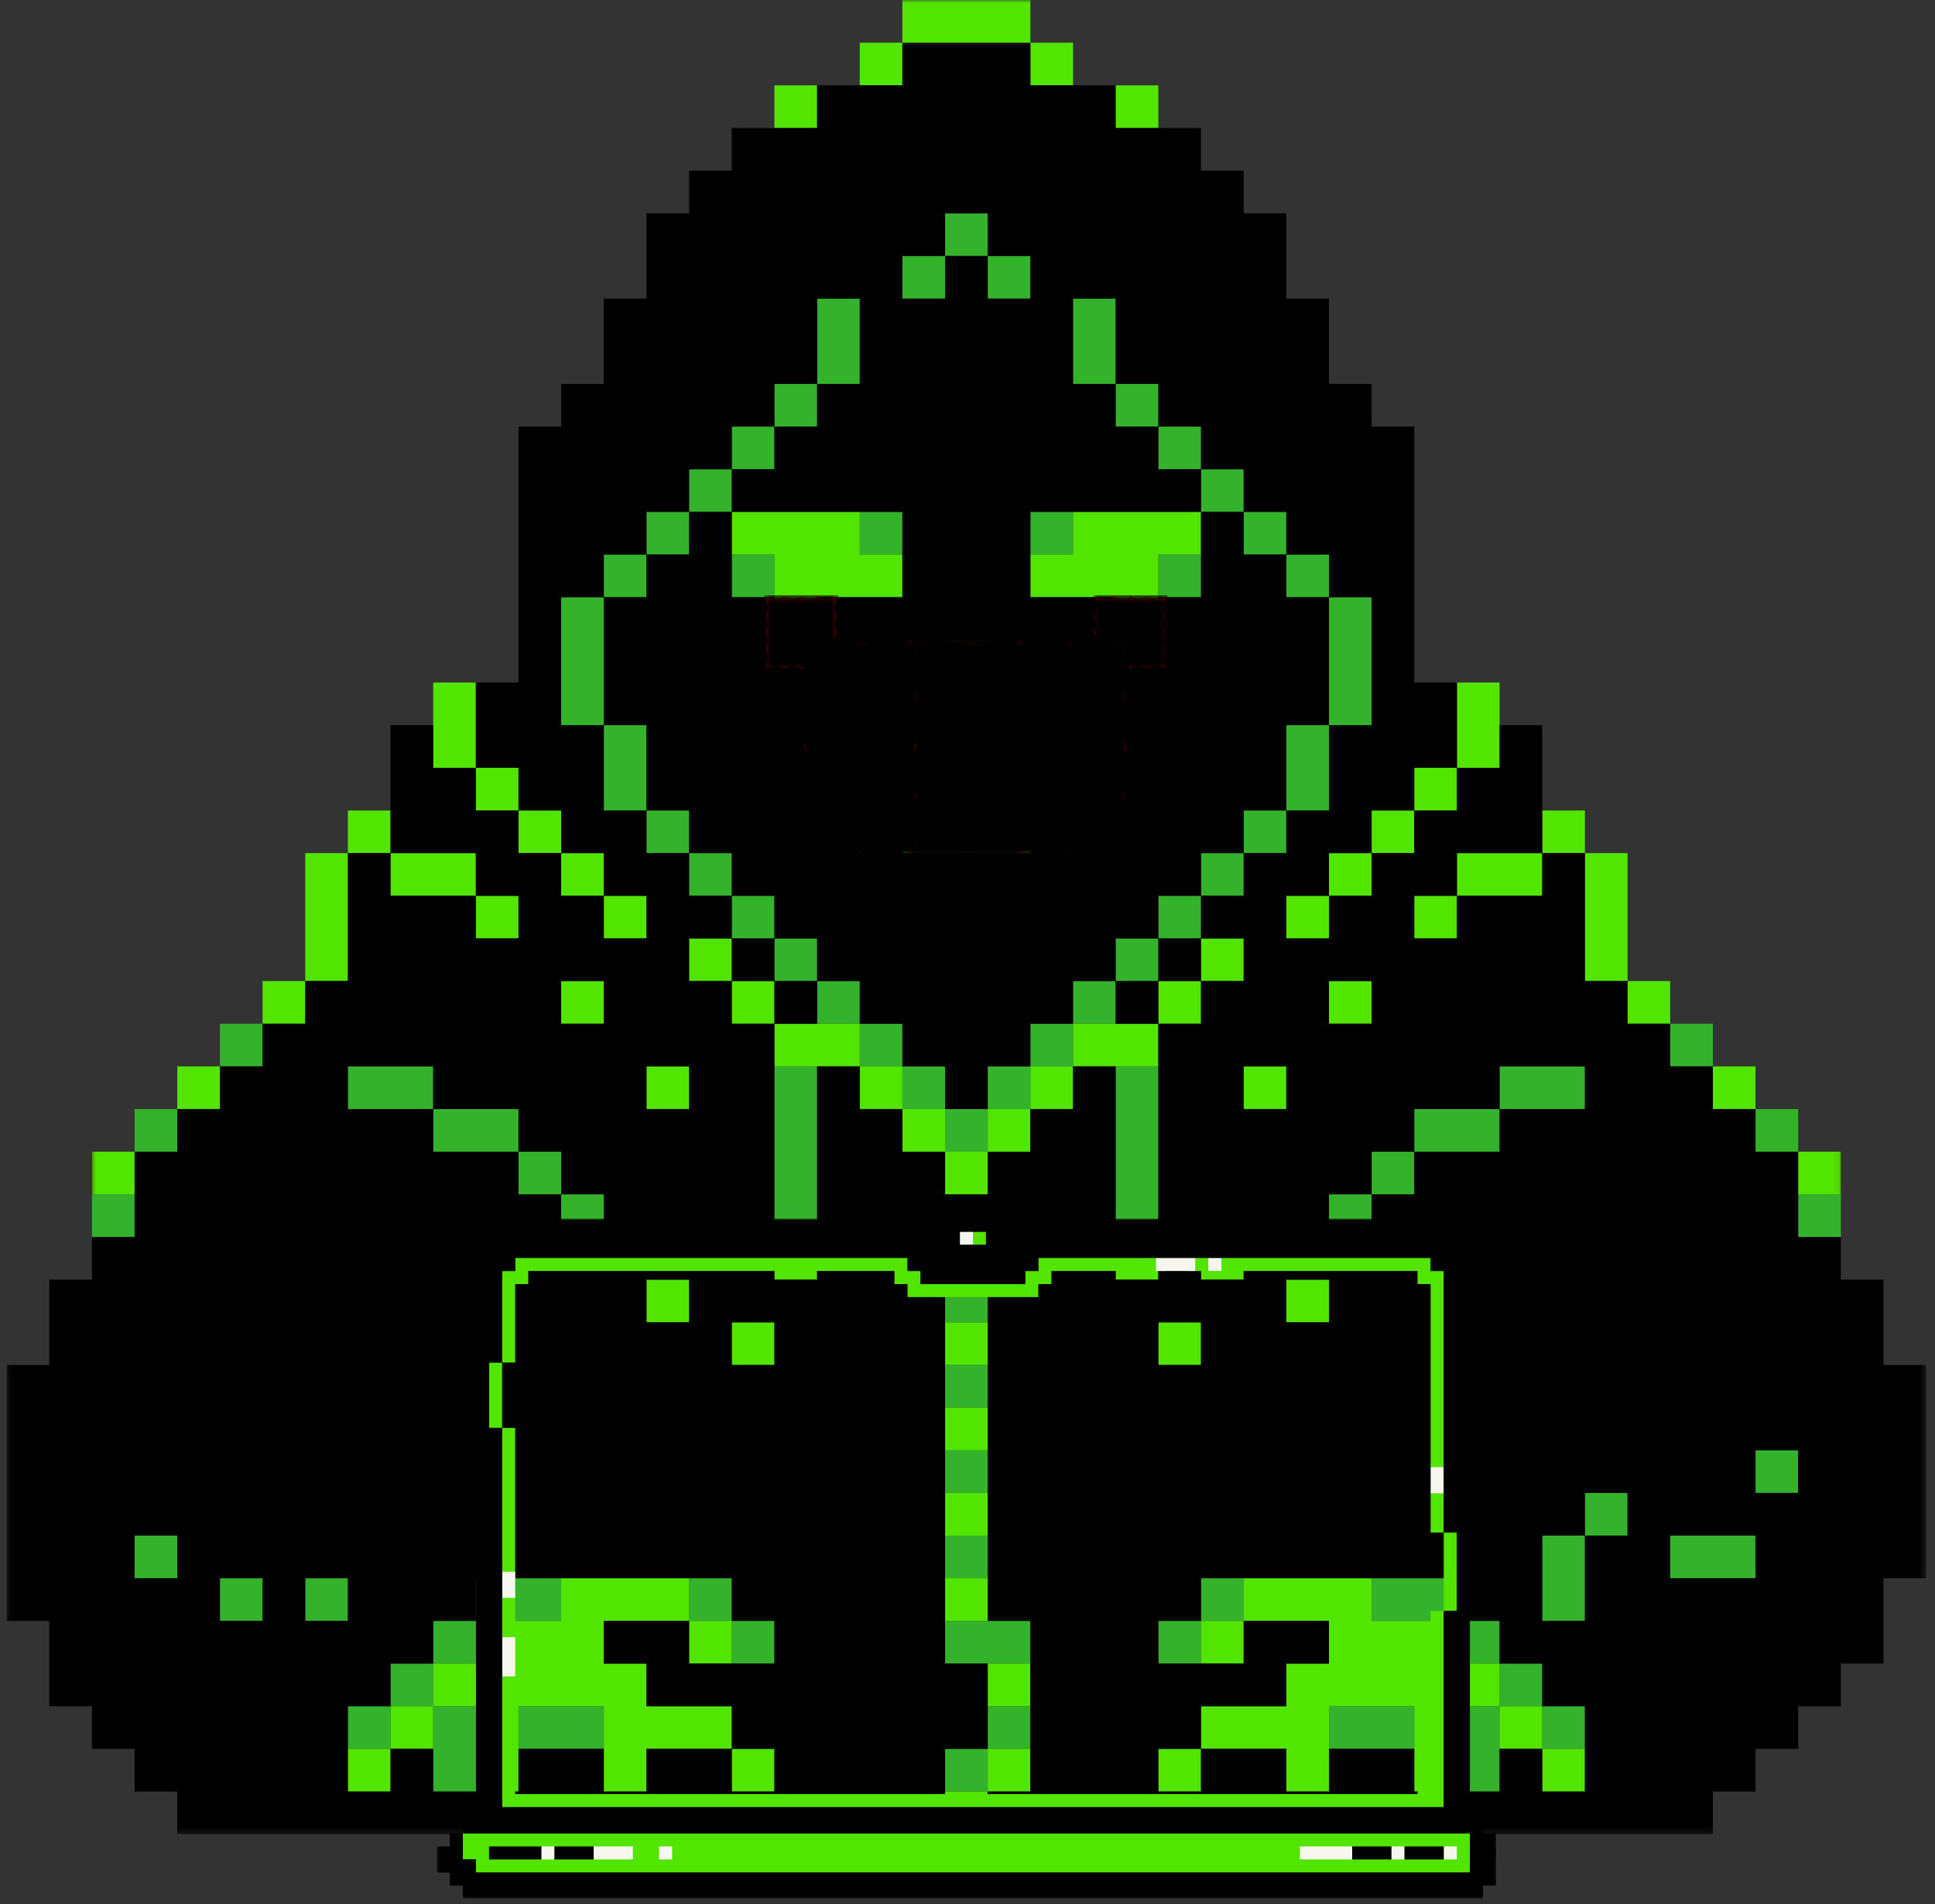 <svg width="313" height="308" viewBox="0 0 313 308" fill="none" xmlns="http://www.w3.org/2000/svg">
<rect x="0" y="0" width="313" height="308" fill="#333333" stroke="none"/>
<g clip-path="url(#clip0_1948_2889)">
<path d="M21.777 193.199H14.879V200.101H21.777V193.199ZM21.777 186.3H28.679V179.402H21.777V186.3ZM21.777 255.297H28.679V248.395H21.777V255.297ZM35.577 172.496H42.479V165.602H35.577V172.496ZM35.577 262.195H42.479V255.297H35.577V262.195ZM56.275 255.297H49.377V262.195H56.275V255.297ZM56.275 282.893H63.178V275.995H56.275V282.893ZM63.178 172.496H56.275V179.402H70.076V172.496H63.178ZM63.178 275.995H70.076V269.102H63.178V275.995ZM70.076 269.102H76.974V262.195H70.076V269.102ZM70.076 289.8H76.974V275.995H70.076V289.8ZM76.974 179.402H70.076V186.3H83.876V179.402H76.974ZM83.876 186.3V193.199H90.774V186.3H83.876ZM90.774 262.195V255.297H76.974V262.195H90.774ZM83.876 275.995V282.893H97.676V275.995H83.876ZM97.676 103.499V96.606H90.774V117.3H97.676V103.499ZM90.774 200.101H97.676V193.199H90.774V200.101ZM104.578 89.699H97.676V96.606H104.578V89.699ZM104.578 117.3H97.676V131.104H104.578V117.3ZM111.472 82.801H104.578V89.699H111.472V82.801ZM104.578 131.104V137.998H111.472V131.104H104.578ZM118.374 75.907H111.472V82.801H118.374V75.907ZM111.472 137.998V144.904H118.374V137.998H111.472ZM111.472 255.297V262.195H118.374V255.297H111.472ZM125.272 69.001H118.374V75.907H125.272V69.001ZM118.374 96.606H125.272V89.699H118.374V96.606ZM118.374 144.904V151.802H125.272V144.904H118.374ZM118.374 269.102H125.272V262.195H118.374V269.102ZM132.178 62.103H125.272V69.001H132.178V62.103ZM125.272 151.802V158.696H132.178V151.802H125.272ZM125.272 179.402V200.101H132.178V172.496H125.272V179.402ZM139.076 55.201V48.303H132.178V62.103H139.076V55.201ZM132.178 158.696V165.602H139.076V158.696H132.178ZM139.076 89.699H145.97V82.801H139.076V89.699ZM139.076 165.602V172.496H145.97V165.602H139.076ZM152.877 41.409H145.97V48.303H152.877V41.409ZM145.97 172.496V179.402H152.877V172.496H145.97ZM159.775 34.503H152.877V41.409H159.775V34.503ZM152.877 186.3H159.775V179.402H152.877V186.3ZM159.775 206.999H152.877V213.901H159.775V206.999ZM152.877 227.697H159.775V220.799H152.877V227.697ZM152.877 241.497H159.775V234.599H152.877V241.497ZM152.877 255.297H159.775V248.395H152.877V255.297ZM152.877 262.195V269.102H166.677V262.195H152.877ZM152.877 289.8H159.775V282.893H152.877V289.8ZM166.677 48.303V41.409H159.775V48.303H166.677ZM159.775 179.402H166.677V172.496H159.775V179.402ZM159.775 282.893H166.677V275.995H159.775V282.893ZM166.677 89.699H173.575V82.801H166.677V89.699ZM166.677 172.496H173.575V165.602H166.677V172.496ZM180.469 48.303H173.575V62.103H180.469V48.303ZM173.575 165.602H180.469V158.696H173.575V165.602ZM180.469 62.103V69.001H187.375V62.103H180.469ZM180.469 158.696H187.375V151.802H180.469V158.696ZM187.375 193.199V172.496H180.469V200.101H187.375V193.199ZM187.375 69.001V75.907H194.273V69.001H187.375ZM194.273 89.699H187.375V96.606H194.273V89.699ZM187.375 151.802H194.273V144.904H187.375V151.802ZM187.375 269.102H194.273V262.195H187.375V269.102ZM194.273 75.907V82.801H201.175V75.907H194.273ZM194.273 144.904H201.175V137.998H194.273V144.904ZM194.273 262.195H201.175V255.297H194.273V262.195ZM201.175 82.801V89.699H208.073V82.801H201.175ZM201.175 137.998H208.073V131.104H201.175V137.998ZM208.073 89.699V96.606H214.971V89.699H208.073ZM214.971 124.198V117.3H208.073V131.104H214.971V124.198ZM221.873 110.406V96.606H214.971V117.3H221.873V110.406ZM214.971 200.101H221.873V193.199H214.971V200.101ZM214.971 275.995V282.893H228.771V275.995H214.971ZM221.873 193.199H228.771V186.3H221.873V193.199ZM228.771 255.297H221.873V262.195H235.674V255.297H228.771ZM242.572 186.3V179.402H228.771V186.3H242.572ZM235.674 262.195V269.102H242.572V262.195H235.674ZM235.674 282.893V289.8H242.572V275.995H235.674V282.893ZM242.572 269.102V275.995H249.47V269.102H242.572ZM256.372 179.402V172.496H242.572V179.402H256.372ZM249.47 255.297V262.195H256.372V248.395H249.47V255.297ZM249.47 282.893H256.372V275.995H249.47V282.893ZM256.372 248.395H263.27V241.497H256.372V248.395ZM277.07 165.602H270.168V172.496H277.07V165.602ZM270.168 248.395V255.297H283.968V248.395H270.168ZM290.87 179.402H283.968V186.3H290.87V179.402ZM283.968 241.497H290.87V234.599H283.968V241.497ZM297.768 193.199V200.101H290.87V193.199H297.768Z" fill="#35B22B"/>
<mask id="mask0_1948_2889" style="mask-type:luminance" maskUnits="userSpaceOnUse" x="14" y="0" width="284" height="297">
<path d="M14.738 0H297.904V296.694H14.738V0Z" fill="white"/>
</mask>
<g mask="url(#mask0_1948_2889)">
<path d="M14.875 193.198H21.773V186.3H14.875V193.198ZM28.675 179.402H35.573V172.496H28.675V179.402ZM42.475 165.602H49.373V158.696H42.475V165.602ZM56.271 151.802V137.998H49.373V158.696H56.271V151.802ZM63.174 131.104H56.271V137.998H63.174V131.104ZM56.271 289.8H63.174V282.893H56.271V289.8ZM70.072 144.904H76.97V137.998H63.174V144.904H70.072ZM63.174 282.893H70.072V275.995H63.174V282.893ZM76.97 117.3V110.406H70.072V124.198H76.97V117.3ZM83.872 131.104V124.198H76.97V131.104H83.872ZM83.872 151.802V144.904H76.97V151.802H83.872ZM90.77 137.998V131.104H83.872V137.998H90.77ZM97.672 144.904V137.998H90.77V144.904H97.672ZM90.77 165.602H97.672V158.696H90.77V165.602ZM104.574 151.802V144.904H97.672V151.802H104.574ZM111.468 172.496H104.574V179.402H111.468V172.496ZM104.574 213.901H111.468V206.999H104.574V213.901ZM111.468 151.802V158.696H118.37V151.802H111.468ZM118.37 269.102V262.195H111.468V269.102H118.37ZM111.468 275.995H104.574V269.102H97.672V262.195H111.468V255.297H90.77V262.195H76.97V269.102H70.072V275.995H76.97V289.8H83.872V275.995H97.672V289.8H104.574V282.893H118.37V275.995H111.468ZM118.37 158.696V165.602H125.268V158.696H118.37ZM118.37 220.799H125.268V213.901H118.37V220.799ZM118.37 289.8H125.268V282.893H118.37V289.8ZM132.175 13.804H125.268V20.706H132.175V13.804ZM125.268 96.606V103.499H132.175V96.606H145.966V89.699H139.073V82.801H118.37V89.699H125.268V96.606ZM125.268 206.999H132.175V200.101H125.268V206.999ZM132.175 117.3V124.198H139.073V117.3H132.175ZM132.175 165.602H125.268V172.496H139.073V165.602H132.175ZM145.966 6.906H139.073V13.804H145.966V6.906ZM139.073 124.198V131.104H145.966V124.198H139.073ZM139.073 172.496V179.402H145.966V172.496H139.073ZM152.873 137.998H166.673V131.104H145.966V137.998H152.873ZM145.966 179.402V186.3H152.873V179.402H145.966ZM159.771 6.906H166.673V0.004H145.966V6.906H159.771ZM159.771 103.499H152.873V110.406H159.771V103.499ZM152.873 193.198H159.771V186.3H152.873V193.198ZM159.771 213.901H152.873V220.799H159.771V213.901ZM152.873 234.599H159.771V227.697H152.873V234.599ZM152.873 248.395H159.771V241.497H152.873V248.395ZM152.873 262.195H159.771V255.297H152.873V262.195ZM152.873 296.694H159.771V289.8H152.873V296.694ZM159.771 186.3H166.673V179.402H159.771V186.3ZM159.771 275.995H166.673V269.102H159.771V275.995ZM159.771 289.8H166.673V282.893H159.771V289.8ZM173.571 13.804V6.906H166.673V13.804H173.571ZM173.571 124.198H166.673V131.104H173.571V124.198ZM166.673 179.402H173.571V172.496H166.673V179.402ZM173.571 89.699H166.673V96.606H180.465V103.499H187.371V89.699H194.269V82.801H173.571V89.699ZM180.465 117.3H173.571V124.198H180.465V117.3ZM187.371 13.804H180.465V20.706H187.371V13.804ZM187.371 172.496V165.602H173.571V172.496H187.371ZM187.371 200.101H180.465V206.999H187.371V200.101ZM194.269 158.696H187.371V165.602H194.269V158.696ZM187.371 220.799H194.269V213.901H187.371V220.799ZM187.371 289.8H194.269V282.893H187.371V289.8ZM201.171 151.802H194.269V158.696H201.171V151.802ZM194.269 206.999H201.171V200.101H194.269V206.999ZM194.269 269.102H201.171V262.195H194.269V269.102ZM201.171 179.402H208.069V172.496H201.171V179.402ZM214.967 144.904H208.069V151.802H214.967V144.904ZM208.069 213.901H214.967V206.999H208.069V213.901ZM221.87 137.998H214.967V144.904H221.87V137.998ZM214.967 165.602H221.87V158.696H214.967V165.602ZM228.768 131.104H221.87V137.998H228.768V131.104ZM235.67 124.198H228.768V131.104H235.67V124.198ZM228.768 151.802H235.67V144.904H228.768V151.802ZM242.568 117.3V110.406H235.67V124.198H242.568V117.3ZM235.67 137.998V144.904H249.466V137.998H235.67ZM235.67 269.102V262.195H221.87V255.297H201.171V262.195H214.967V269.102H208.069V275.995H194.269V282.893H208.069V289.8H214.967V275.995H228.768V289.8H235.67V275.995H242.568V269.102H235.67ZM242.568 275.995V282.893H249.466V275.995H242.568ZM249.466 131.104V137.998H256.368V131.104H249.466ZM249.466 289.8H256.368V282.893H249.466V289.8ZM263.266 144.904V137.998H256.368V158.696H263.266V144.904ZM263.266 165.602H270.164V158.696H263.266V165.602ZM277.066 179.402H283.964V172.496H277.066V179.402ZM297.764 186.3V193.198H290.866V186.3H297.764Z" fill="#52E500"/>
</g>
<mask id="mask1_1948_2889" style="mask-type:luminance" maskUnits="userSpaceOnUse" x="1" y="6" width="311" height="291">
<path d="M1.074 6.831H311.564V296.694H1.074V6.831Z" fill="white"/>
</mask>
<g mask="url(#mask1_1948_2889)">
<path d="M118.37 151.802H125.268V158.696H118.37V151.802ZM125.268 158.696H132.174V165.602H125.268V158.696ZM180.464 165.602V158.696H187.371V165.602H180.464ZM187.371 158.696V151.802H194.269V158.696H187.371ZM249.465 289.8V282.894H242.567V289.8H228.767V282.894H214.967V289.8H208.069V282.894H194.269V289.8H187.371V282.894H194.269V275.996H208.069V269.102H214.967V262.195H201.171V269.102H187.371V262.195H194.269V255.297H235.669V262.195H242.567V269.102H249.465V275.996H256.367V289.8H249.465ZM118.37 289.8V282.894H104.574V289.8H97.671V282.894H83.871V289.8H70.071V282.894H63.173V289.8H56.271V275.996H63.173V269.102H70.071V262.195H76.969V255.297H118.37V262.195H125.268V269.102H111.467V262.195H97.671V269.102H104.574V275.996H118.37V282.894H125.268V289.8H118.37ZM97.671 165.602H90.769V158.696H97.671V165.602ZM49.373 262.195V255.297H56.271V262.195H49.373ZM111.467 172.496V179.403H104.574V172.496H111.467ZM125.268 220.799H118.37V213.901H125.268V220.799ZM111.467 206.999V213.901H104.574V206.999H111.467ZM21.772 248.395H28.675V255.297H21.772V248.395ZM42.475 262.195H35.573V255.297H42.475V262.195ZM56.271 172.496H70.071V179.403H83.871V186.301H90.769V193.199H97.671V200.101H90.769V193.199H83.871V186.301H70.071V179.403H56.271V172.496ZM111.467 144.904V137.998H104.574V131.104H97.671V117.3H90.769V96.606H97.671V89.699H104.574V82.801H111.467V75.907H118.37V69.001H125.268V62.103H132.174V48.303H139.072V62.103H132.174V69.001H125.268V75.907H118.37V82.801H145.966V96.606H132.174V103.499H125.268V96.606H118.37V82.801H111.467V89.699H104.574V96.606H97.671V117.3H104.574V131.104H111.467V137.998H118.37V144.904H125.268V151.802H132.174V158.696H139.072V165.602H145.966V172.496H152.872V179.403H159.77V172.496H166.672V165.602H173.57V158.696H180.464V151.802H187.371V144.904H194.269V137.998H201.171V131.104H208.069V117.3H214.967V96.606H208.069V89.699H201.171V82.801H194.269V96.606H187.371V103.499H180.464V96.606H166.672V82.801H194.269V75.907H187.371V69.001H180.464V62.103H173.57V48.303H180.464V62.103H187.371V69.001H194.269V75.907H201.171V82.801H208.069V89.699H214.967V96.606H221.869V117.3H214.967V131.104H208.069V137.998H201.171V144.904H194.269V151.802H201.171V158.696H194.269V165.602H187.371V206.999H180.464V172.496H173.57V179.403H166.672V186.301H159.77V193.199H152.872V186.301H145.966V179.403H139.072V172.496H132.174V206.999H125.268V165.602H118.37V158.696H111.467V151.802H118.37V144.904H111.467ZM180.464 124.198H173.57V131.104H166.672V137.998H145.966V131.104H139.072V124.198H132.174V117.3H139.072V124.198H145.966V131.104H166.672V124.198H173.57V117.3H180.464V124.198ZM159.77 103.499V110.406H152.872V103.499H159.77ZM166.672 48.303H159.77V41.409H152.872V48.303H145.966V41.409H152.872V34.503H159.77V41.409H166.672V48.303ZM221.869 158.696V165.602H214.967V158.696H221.869ZM249.465 255.297V248.395H256.367V241.497H263.265V248.395H256.367V262.195H249.465V255.297ZM194.269 220.799H187.371V213.901H194.269V220.799ZM208.069 172.496V179.403H201.171V172.496H208.069ZM256.367 179.403H242.567V186.301H228.767V193.199H221.869V200.101H214.967V193.199H221.869V186.301H228.767V179.403H242.567V172.496H256.367V179.403ZM208.069 206.999H214.967V213.901H208.069V206.999ZM283.963 255.297H270.163V248.395H283.963V255.297ZM290.866 241.497H283.963V234.599H290.866V241.497ZM194.269 200.101H201.171V206.999H194.269V200.101ZM304.662 220.799V206.999H297.764V200.101H290.866V186.301H283.963V179.403H277.065V172.496H270.163V165.602H263.265V158.696H256.367V137.998H249.465V144.904H235.669V151.802H228.767V144.904H235.669V137.998H249.465V117.3H242.567V124.198H235.669V131.104H228.767V137.998H221.869V144.904H214.967V151.802H208.069V144.904H214.967V137.998H221.869V131.104H228.767V124.198H235.669V110.406H228.767V69.001H221.869V62.103H214.967V48.303H208.069V34.503H201.171V27.605H194.269V20.707H180.464V13.805H166.672V6.906H145.966V13.805H132.174V20.707H118.37V27.605H111.467V34.503H104.574V48.303H97.671V62.103H90.769V69.001H83.871V110.406H76.969V124.198H83.871V131.104H90.769V137.998H97.671V144.904H104.574V151.802H97.671V144.904H90.769V137.998H83.871V131.104H76.969V124.198H70.071V117.3H63.173V137.998H76.969V144.904H83.871V151.802H76.969V144.904H63.173V137.998H56.271V158.696H49.373V165.602H42.475V172.496H35.573V179.403H28.675V186.301H21.772V200.101H14.874V206.999H7.976V220.799H1.074V262.195H7.976V275.996H14.874V282.894H21.772V289.8H28.675V296.694H152.872V282.894H159.77V269.102H152.872V206.999H159.77V262.195H166.672V289.8H159.77V296.694H277.065V289.8H283.963V282.894H290.866V275.996H297.764V269.102H304.662V255.297H311.564V220.799H304.662Z" fill="black"/>
</g>
<mask id="mask2_1948_2889" style="mask-type:luminance" maskUnits="userSpaceOnUse" x="123" y="96" width="13" height="13">
<path d="M123.598 96.287H135.589V108.291H123.598V96.287Z" fill="white"/>
</mask>
<g mask="url(#mask2_1948_2889)">
<path d="M135.482 102.402C135.419 102.511 135.306 102.57 135.201 102.633C135.248 102.7 135.243 102.787 135.222 102.863C135.206 102.942 135.168 103.014 135.147 103.089C135.126 103.169 135.13 103.269 135.176 103.336C135.113 103.34 135.063 103.391 135.038 103.445C135.013 103.504 135.009 103.566 135.005 103.629C134.996 103.688 134.988 103.755 134.959 103.805C135.046 103.843 135.139 103.881 135.201 103.952C135.222 103.973 135.235 103.998 135.248 104.023C135.268 104.082 135.26 104.149 135.235 104.207C135.21 104.266 135.172 104.32 135.134 104.371C135.18 104.421 135.264 104.475 135.285 104.542C135.302 104.584 135.302 104.63 135.31 104.676C135.331 104.831 135.415 104.982 135.411 105.141C135.407 105.158 135.398 105.171 135.382 105.179C135.369 105.187 135.352 105.192 135.34 105.2C135.289 105.225 135.264 105.279 135.252 105.334C135.243 105.388 135.243 105.447 135.231 105.501C135.21 105.61 135.122 105.702 135.051 105.79C135.088 105.841 135.13 105.891 135.155 105.95C135.176 106.012 135.18 106.084 135.147 106.138C135.105 106.205 135.005 106.234 134.925 106.255C134.984 106.31 135.042 106.368 135.055 106.448C135.059 106.502 135.046 106.557 135.051 106.611C135.059 106.657 135.08 106.699 135.109 106.737C135.143 106.77 135.18 106.8 135.214 106.829C135.147 106.93 135.155 107.072 135.185 107.185C135.218 107.298 135.273 107.407 135.302 107.52C135.34 107.667 135.34 107.826 135.294 107.972C135.097 108.019 134.871 108.019 134.678 107.952C134.59 107.922 134.506 107.88 134.414 107.864C134.322 107.843 134.213 107.847 134.138 107.901C134.104 107.847 134.054 107.801 133.991 107.776C133.924 107.746 133.844 107.746 133.769 107.734C133.694 107.725 133.614 107.692 133.568 107.629C133.551 107.709 133.514 107.78 133.463 107.843C133.442 107.864 133.421 107.889 133.392 107.893C133.371 107.893 133.35 107.889 133.329 107.88C133.254 107.851 133.179 107.805 133.112 107.755C133.07 107.755 133.036 107.78 133.007 107.809C132.982 107.838 132.957 107.872 132.923 107.893C132.835 107.947 132.718 107.905 132.626 107.939C132.546 107.972 132.479 108.044 132.437 108.115C132.412 108.094 132.374 108.086 132.341 108.081C132.303 108.077 132.265 108.081 132.232 108.073C132.182 108.06 132.136 108.031 132.085 108.014C132.01 107.989 131.93 107.998 131.859 107.972C131.78 107.947 131.717 107.885 131.654 107.822C131.579 107.88 131.545 107.893 131.457 107.926C131.419 107.939 131.382 107.952 131.348 107.943C131.315 107.935 131.29 107.914 131.269 107.893C131.202 107.83 131.151 107.742 131.114 107.658C131.017 107.709 130.9 107.671 130.795 107.704C130.724 107.725 130.661 107.788 130.636 107.859C130.582 107.809 130.502 107.809 130.431 107.83C130.364 107.851 130.301 107.893 130.234 107.914C130.142 107.943 130.037 107.935 129.949 107.897V107.876C129.916 108.006 129.824 108.115 129.706 108.174C129.673 108.19 129.635 108.203 129.598 108.194C129.568 108.19 129.539 108.174 129.514 108.157C129.422 108.09 129.342 108.006 129.283 107.905C129.179 107.922 129.07 107.943 128.974 107.901C128.923 107.876 128.877 107.843 128.827 107.822C128.747 107.792 128.651 107.813 128.588 107.872C128.576 107.809 128.521 107.759 128.463 107.734C128.408 107.704 128.341 107.7 128.282 107.692C128.22 107.688 128.153 107.679 128.098 107.654C128.086 107.742 128.052 107.813 127.989 107.88C127.964 107.91 127.935 107.935 127.897 107.939C127.872 107.943 127.851 107.939 127.826 107.935C127.742 107.91 127.663 107.872 127.591 107.822C127.478 107.859 127.411 107.981 127.294 108.006C127.235 108.019 127.177 108.01 127.122 108.023C127.08 108.031 127.039 108.052 126.997 108.065C126.921 108.09 126.838 108.077 126.771 108.119C126.733 108.035 126.645 107.972 126.561 107.947C126.511 107.935 126.461 107.931 126.406 107.922C126.31 107.901 126.205 107.826 126.146 107.746C126.1 107.784 126.096 107.792 126.042 107.822C125.992 107.855 125.933 107.872 125.874 107.864C125.82 107.855 125.77 107.826 125.736 107.784C125.703 107.742 125.673 107.671 125.665 107.616C125.623 107.692 125.539 107.734 125.455 107.742C125.397 107.751 125.338 107.738 125.284 107.751C125.204 107.763 125.12 107.834 125.087 107.905C125.016 107.855 124.919 107.847 124.836 107.859C124.693 107.88 124.563 107.939 124.429 107.977C124.274 108.019 124.052 108.019 123.931 107.972C123.885 107.826 123.885 107.671 123.923 107.524C123.952 107.407 124.011 107.302 124.04 107.185C124.069 107.072 124.078 106.93 124.011 106.829C124.048 106.8 124.086 106.77 124.115 106.737C124.145 106.699 124.17 106.657 124.174 106.611C124.182 106.557 124.165 106.502 124.174 106.448C124.182 106.373 124.245 106.31 124.299 106.255C124.224 106.234 124.124 106.205 124.082 106.138C124.048 106.084 124.048 106.012 124.073 105.95C124.094 105.891 124.136 105.841 124.174 105.79C124.103 105.702 124.019 105.615 123.994 105.501C123.981 105.447 123.985 105.393 123.973 105.334C123.964 105.279 123.935 105.225 123.885 105.2C123.872 105.192 123.856 105.187 123.843 105.179C123.83 105.171 123.818 105.158 123.818 105.141C123.809 104.982 123.893 104.831 123.918 104.676C123.923 104.63 123.927 104.584 123.939 104.542C123.96 104.475 124.044 104.421 124.094 104.371C124.057 104.32 124.015 104.266 123.99 104.207C123.969 104.149 123.956 104.082 123.981 104.023C123.99 103.998 124.006 103.973 124.023 103.952C124.086 103.881 124.178 103.843 124.266 103.805H124.27C124.237 103.755 124.228 103.688 124.224 103.629C124.216 103.566 124.216 103.504 124.191 103.445C124.165 103.391 124.111 103.34 124.048 103.336C124.094 103.269 124.098 103.169 124.078 103.089C124.061 103.014 124.023 102.942 124.002 102.863C123.981 102.787 123.981 102.7 124.027 102.633C123.918 102.57 123.809 102.511 123.742 102.402C123.722 102.364 123.705 102.318 123.713 102.272C123.717 102.239 123.738 102.205 123.759 102.18C123.793 102.134 123.835 102.092 123.881 102.055C123.91 102.034 123.943 102.008 123.969 101.979C123.99 101.95 124.006 101.908 123.994 101.87C123.985 101.812 123.99 101.736 124.006 101.678C124.027 101.615 124.078 101.56 124.094 101.493C124.119 101.418 124.103 101.33 124.048 101.267C124.086 101.255 124.124 101.238 124.149 101.209C124.174 101.183 124.186 101.146 124.195 101.112C124.22 101.016 124.228 100.915 124.237 100.819C124.237 100.811 124.237 100.798 124.232 100.79C124.228 100.781 124.195 100.773 124.191 100.781C124.082 100.756 123.99 100.66 123.973 100.551C123.952 100.438 124.002 100.321 124.094 100.258C124.015 100.208 123.956 100.115 123.927 100.023C123.897 99.931 123.889 99.835 123.876 99.738C123.86 99.646 123.839 99.55 123.789 99.466C123.868 99.408 123.952 99.353 123.977 99.261C123.994 99.198 123.99 99.127 124.006 99.06C124.027 98.968 124.086 98.888 124.17 98.842C124.128 98.792 124.09 98.725 124.069 98.662C124.048 98.603 124.048 98.532 124.082 98.478C124.124 98.407 124.216 98.373 124.295 98.352H124.299C124.262 98.323 124.262 98.327 124.232 98.285C124.199 98.239 124.186 98.176 124.174 98.118C124.165 98.059 124.161 98 124.145 97.942C124.149 97.9 124.124 97.85 124.09 97.829C124.069 97.816 124.04 97.803 124.027 97.782C124.019 97.766 124.023 97.745 124.031 97.732C124.044 97.716 124.057 97.703 124.073 97.695C124.069 97.531 124.002 97.376 123.96 97.217C123.906 97.025 123.893 96.819 123.914 96.618C124.036 96.572 124.274 96.585 124.429 96.627C124.568 96.66 124.697 96.723 124.836 96.74C124.919 96.752 125.016 96.748 125.087 96.694C125.12 96.769 125.204 96.836 125.284 96.853C125.338 96.861 125.397 96.853 125.455 96.857C125.539 96.865 125.623 96.911 125.669 96.983C125.673 96.928 125.703 96.861 125.736 96.819C125.77 96.777 125.82 96.748 125.874 96.74C125.933 96.731 125.992 96.748 126.042 96.777C126.096 96.807 126.105 96.815 126.146 96.857C126.205 96.777 126.31 96.702 126.41 96.681C126.461 96.668 126.511 96.668 126.561 96.652C126.649 96.631 126.733 96.564 126.771 96.484C126.838 96.522 126.921 96.513 126.997 96.534C127.043 96.547 127.08 96.572 127.122 96.581C127.181 96.593 127.24 96.581 127.294 96.593C127.411 96.618 127.478 96.74 127.596 96.777C127.663 96.727 127.742 96.689 127.826 96.668C127.851 96.66 127.876 96.656 127.897 96.66C127.935 96.664 127.964 96.689 127.989 96.719C128.052 96.786 128.09 96.857 128.098 96.949C128.157 96.924 128.22 96.916 128.282 96.907C128.345 96.903 128.408 96.895 128.467 96.87C128.521 96.844 128.576 96.79 128.588 96.731C128.651 96.79 128.747 96.807 128.827 96.777C128.877 96.761 128.923 96.723 128.974 96.702C129.07 96.66 129.179 96.677 129.283 96.694C129.342 96.597 129.422 96.513 129.514 96.447C129.539 96.426 129.568 96.409 129.598 96.405C129.635 96.4 129.673 96.413 129.706 96.43C129.824 96.484 129.916 96.597 129.949 96.723V96.706C130.037 96.664 130.142 96.66 130.234 96.689C130.301 96.71 130.364 96.748 130.431 96.769C130.502 96.79 130.582 96.79 130.636 96.74C130.661 96.811 130.724 96.874 130.795 96.895C130.9 96.928 131.017 96.895 131.114 96.941C131.151 96.857 131.202 96.773 131.269 96.706C131.29 96.685 131.315 96.664 131.348 96.656C131.386 96.647 131.424 96.66 131.457 96.673C131.545 96.71 131.579 96.723 131.654 96.777C131.717 96.719 131.78 96.656 131.863 96.627C131.935 96.606 132.014 96.61 132.085 96.589C132.136 96.572 132.182 96.539 132.232 96.53C132.27 96.522 132.303 96.522 132.341 96.518C132.374 96.518 132.412 96.509 132.441 96.484C132.483 96.555 132.546 96.631 132.626 96.66C132.722 96.698 132.839 96.656 132.923 96.71C132.957 96.731 132.982 96.765 133.007 96.794C133.036 96.819 133.074 96.849 133.112 96.844C133.179 96.798 133.254 96.752 133.329 96.723C133.35 96.715 133.371 96.706 133.392 96.71C133.421 96.715 133.447 96.736 133.463 96.756C133.518 96.819 133.551 96.895 133.572 96.974C133.614 96.911 133.698 96.878 133.769 96.865C133.844 96.853 133.924 96.853 133.995 96.823C134.054 96.798 134.108 96.756 134.142 96.698C134.213 96.756 134.326 96.761 134.414 96.74C134.506 96.719 134.59 96.677 134.678 96.647C134.871 96.581 135.118 96.572 135.315 96.618C135.335 96.819 135.319 97.025 135.268 97.217C135.227 97.376 135.16 97.531 135.155 97.695C135.168 97.703 135.185 97.716 135.193 97.732C135.206 97.745 135.206 97.766 135.201 97.782C135.189 97.803 135.16 97.816 135.139 97.829C135.101 97.85 135.08 97.9 135.08 97.942C135.067 98 135.063 98.059 135.051 98.118C135.042 98.176 135.03 98.235 134.992 98.285C134.967 98.327 134.967 98.323 134.925 98.352H134.929C135.009 98.373 135.105 98.407 135.147 98.478C135.176 98.532 135.176 98.603 135.16 98.662C135.139 98.725 135.101 98.792 135.059 98.842C135.139 98.888 135.201 98.972 135.222 99.06C135.235 99.127 135.235 99.198 135.252 99.261C135.277 99.353 135.361 99.408 135.44 99.466C135.39 99.55 135.369 99.646 135.352 99.738C135.34 99.835 135.327 99.931 135.298 100.023C135.268 100.115 135.214 100.203 135.13 100.258C135.227 100.321 135.277 100.438 135.256 100.551C135.235 100.66 135.147 100.756 135.038 100.781C135.034 100.773 135 100.781 134.996 100.79C134.992 100.798 134.992 100.811 134.992 100.819C135 100.92 135.009 101.016 135.034 101.112C135.042 101.146 135.055 101.179 135.08 101.209C135.105 101.238 135.143 101.255 135.176 101.267C135.126 101.33 135.109 101.418 135.13 101.493C135.151 101.56 135.197 101.615 135.222 101.678C135.239 101.736 135.243 101.812 135.235 101.87C135.222 101.908 135.235 101.95 135.26 101.979C135.285 102.008 135.319 102.034 135.348 102.055C135.39 102.092 135.432 102.134 135.469 102.18C135.49 102.205 135.511 102.239 135.516 102.272C135.524 102.318 135.507 102.364 135.482 102.402Z" fill="#FF0000"/>
</g>
<mask id="mask3_1948_2889" style="mask-type:luminance" maskUnits="userSpaceOnUse" x="123" y="96" width="13" height="13">
<path d="M123.598 96.287H135.63V108.316H123.598V96.287Z" fill="white"/>
</mask>
<g mask="url(#mask3_1948_2889)">
<path d="M123.598 96.287H135.63V108.316H123.598V96.287Z" fill="black"/>
</g>
<mask id="mask4_1948_2889" style="mask-type:luminance" maskUnits="userSpaceOnUse" x="176" y="96" width="13" height="13">
<path d="M176.855 96.287H188.884V108.291H176.855V96.287Z" fill="white"/>
</mask>
<g mask="url(#mask4_1948_2889)">
<path d="M188.74 102.402C188.677 102.511 188.568 102.57 188.459 102.633C188.505 102.7 188.505 102.787 188.484 102.863C188.463 102.942 188.426 103.014 188.405 103.089C188.388 103.169 188.392 103.269 188.434 103.336C188.375 103.34 188.321 103.391 188.296 103.445C188.271 103.504 188.267 103.566 188.262 103.629C188.258 103.688 188.25 103.755 188.216 103.805H188.22C188.308 103.843 188.401 103.881 188.463 103.952C188.48 103.973 188.497 103.998 188.505 104.023C188.526 104.082 188.518 104.149 188.493 104.207C188.472 104.266 188.43 104.32 188.392 104.371C188.442 104.421 188.526 104.475 188.547 104.542C188.56 104.584 188.564 104.63 188.568 104.676C188.589 104.831 188.673 104.982 188.669 105.141C188.669 105.158 188.656 105.171 188.644 105.179C188.631 105.187 188.614 105.192 188.597 105.2C188.551 105.225 188.522 105.279 188.514 105.334C188.501 105.388 188.505 105.447 188.493 105.501C188.468 105.61 188.384 105.702 188.308 105.79C188.35 105.841 188.392 105.891 188.413 105.95C188.438 106.012 188.438 106.084 188.405 106.138C188.363 106.205 188.262 106.234 188.187 106.255C188.241 106.31 188.304 106.368 188.313 106.448C188.321 106.502 188.304 106.557 188.313 106.611C188.317 106.657 188.342 106.699 188.371 106.737C188.401 106.77 188.438 106.8 188.476 106.829C188.409 106.93 188.417 107.072 188.447 107.185C188.476 107.298 188.53 107.407 188.564 107.52C188.602 107.667 188.597 107.826 188.556 107.972C188.359 108.019 188.128 108.019 187.94 107.952C187.852 107.922 187.764 107.88 187.676 107.864C187.584 107.843 187.475 107.847 187.4 107.901C187.366 107.847 187.312 107.801 187.253 107.776C187.182 107.746 187.106 107.746 187.031 107.734C186.956 107.725 186.872 107.692 186.83 107.629C186.813 107.709 186.776 107.78 186.725 107.843C186.704 107.864 186.683 107.889 186.654 107.893C186.633 107.893 186.612 107.889 186.591 107.88C186.516 107.851 186.44 107.805 186.369 107.755C186.332 107.755 186.294 107.78 186.269 107.809C186.239 107.838 186.214 107.872 186.181 107.893C186.097 107.947 185.98 107.905 185.883 107.939C185.808 107.972 185.741 108.044 185.699 108.115C185.67 108.094 185.636 108.086 185.599 108.081C185.565 108.077 185.527 108.081 185.494 108.073C185.44 108.06 185.393 108.031 185.343 108.014C185.272 107.989 185.192 107.998 185.121 107.972C185.037 107.947 184.975 107.885 184.916 107.822C184.841 107.88 184.803 107.893 184.715 107.926C184.681 107.939 184.644 107.952 184.606 107.943C184.577 107.935 184.552 107.914 184.526 107.893C184.464 107.83 184.409 107.742 184.372 107.658C184.279 107.709 184.158 107.671 184.057 107.704C183.986 107.725 183.919 107.788 183.894 107.859C183.844 107.809 183.76 107.809 183.693 107.83C183.622 107.851 183.563 107.893 183.492 107.914C183.4 107.943 183.299 107.935 183.207 107.897V107.876C183.174 108.006 183.086 108.115 182.964 108.174C182.931 108.19 182.893 108.203 182.86 108.194C182.826 108.19 182.801 108.174 182.776 108.157C182.679 108.09 182.604 108.006 182.541 107.905C182.437 107.922 182.332 107.943 182.231 107.901C182.181 107.876 182.139 107.843 182.089 107.822C182.005 107.792 181.909 107.813 181.846 107.872C181.833 107.809 181.783 107.759 181.725 107.734C181.666 107.704 181.603 107.7 181.54 107.692C181.477 107.688 181.415 107.679 181.356 107.654C181.348 107.742 181.31 107.813 181.251 107.88C181.226 107.91 181.193 107.935 181.159 107.939C181.134 107.943 181.109 107.939 181.088 107.935C181.004 107.91 180.925 107.872 180.853 107.822C180.74 107.859 180.669 107.981 180.552 108.006C180.497 108.019 180.439 108.01 180.384 108.023C180.338 108.031 180.301 108.052 180.259 108.065C180.183 108.09 180.095 108.077 180.028 108.119C179.995 108.035 179.907 107.972 179.823 107.947C179.773 107.935 179.718 107.931 179.668 107.922C179.572 107.901 179.467 107.826 179.404 107.746C179.362 107.784 179.354 107.792 179.304 107.822C179.254 107.855 179.191 107.872 179.132 107.864C179.078 107.855 179.032 107.826 178.998 107.784C178.96 107.742 178.935 107.671 178.927 107.616C178.881 107.692 178.801 107.734 178.713 107.742C178.659 107.751 178.6 107.738 178.542 107.751C178.462 107.763 178.378 107.834 178.345 107.905C178.273 107.855 178.181 107.847 178.093 107.859C177.955 107.88 177.825 107.939 177.691 107.977C177.532 108.019 177.314 108.019 177.189 107.972C177.147 107.826 177.143 107.671 177.185 107.524C177.214 107.407 177.268 107.302 177.298 107.185C177.331 107.072 177.339 106.93 177.272 106.829C177.306 106.8 177.344 106.77 177.373 106.737C177.407 106.699 177.427 106.657 177.436 106.611C177.44 106.557 177.423 106.502 177.432 106.448C177.444 106.373 177.503 106.31 177.561 106.255C177.482 106.234 177.381 106.205 177.339 106.138C177.306 106.084 177.31 106.012 177.331 105.95C177.356 105.891 177.394 105.841 177.436 105.79C177.36 105.702 177.277 105.615 177.252 105.501C177.243 105.447 177.243 105.393 177.235 105.334C177.222 105.279 177.197 105.225 177.147 105.2C177.134 105.192 177.118 105.187 177.105 105.179C177.088 105.171 177.076 105.158 177.076 105.141C177.071 104.982 177.155 104.831 177.176 104.676C177.185 104.63 177.185 104.584 177.201 104.542C177.222 104.475 177.302 104.421 177.352 104.371C177.314 104.32 177.277 104.266 177.252 104.207C177.226 104.149 177.218 104.082 177.239 104.023C177.252 103.998 177.264 103.973 177.285 103.952C177.348 103.881 177.44 103.843 177.528 103.805C177.499 103.755 177.49 103.688 177.482 103.629C177.478 103.566 177.474 103.504 177.448 103.445C177.423 103.391 177.373 103.34 177.31 103.336C177.356 103.269 177.36 103.169 177.339 103.089C177.319 103.014 177.281 102.942 177.26 102.863C177.243 102.787 177.239 102.7 177.285 102.633C177.176 102.57 177.067 102.511 177.004 102.402C176.979 102.364 176.963 102.318 176.971 102.272C176.979 102.239 177 102.205 177.021 102.18C177.055 102.134 177.097 102.092 177.143 102.055C177.172 102.034 177.205 102.008 177.226 101.979C177.252 101.95 177.264 101.908 177.252 101.87C177.247 101.812 177.247 101.736 177.268 101.678C177.289 101.615 177.335 101.56 177.356 101.493C177.377 101.418 177.36 101.33 177.31 101.267C177.348 101.255 177.386 101.238 177.411 101.209C177.432 101.183 177.444 101.146 177.453 101.112C177.478 101.016 177.486 100.915 177.494 100.819C177.499 100.811 177.499 100.798 177.494 100.79C177.486 100.781 177.457 100.773 177.448 100.781C177.339 100.756 177.252 100.66 177.231 100.551C177.21 100.438 177.264 100.321 177.356 100.258C177.272 100.208 177.218 100.115 177.189 100.023C177.159 99.931 177.151 99.835 177.134 99.738C177.122 99.646 177.101 99.55 177.051 99.466C177.126 99.408 177.21 99.353 177.235 99.261C177.256 99.198 177.252 99.127 177.268 99.06C177.289 98.968 177.348 98.888 177.427 98.842C177.39 98.792 177.348 98.725 177.331 98.662C177.31 98.603 177.31 98.532 177.344 98.478C177.386 98.407 177.478 98.373 177.557 98.352H177.561C177.52 98.323 177.524 98.327 177.494 98.285C177.461 98.239 177.444 98.176 177.436 98.118C177.427 98.059 177.423 98 177.407 97.942C177.407 97.9 177.386 97.85 177.352 97.829C177.327 97.816 177.298 97.803 177.289 97.782C177.281 97.766 177.285 97.745 177.293 97.732C177.302 97.716 177.319 97.703 177.335 97.695C177.331 97.531 177.264 97.376 177.218 97.217C177.168 97.025 177.151 96.819 177.172 96.618C177.298 96.572 177.532 96.585 177.691 96.627C177.825 96.66 177.955 96.723 178.093 96.74C178.181 96.752 178.278 96.748 178.345 96.694C178.378 96.769 178.462 96.836 178.542 96.853C178.6 96.861 178.659 96.853 178.717 96.857C178.801 96.865 178.881 96.911 178.927 96.983C178.935 96.928 178.965 96.861 178.998 96.819C179.032 96.777 179.082 96.748 179.132 96.74C179.191 96.731 179.254 96.748 179.304 96.777C179.354 96.807 179.362 96.815 179.408 96.857C179.467 96.777 179.572 96.702 179.668 96.681C179.718 96.668 179.773 96.668 179.823 96.652C179.907 96.631 179.995 96.564 180.028 96.484C180.1 96.522 180.183 96.513 180.259 96.534C180.301 96.547 180.342 96.572 180.384 96.581C180.439 96.593 180.497 96.581 180.556 96.593C180.673 96.618 180.74 96.74 180.853 96.777C180.925 96.727 181.004 96.689 181.088 96.668C181.113 96.66 181.134 96.656 181.159 96.66C181.197 96.664 181.226 96.689 181.251 96.719C181.31 96.786 181.348 96.857 181.36 96.949C181.415 96.924 181.477 96.916 181.54 96.907C181.603 96.903 181.666 96.895 181.725 96.87C181.783 96.844 181.833 96.79 181.846 96.731C181.913 96.79 182.009 96.807 182.089 96.777C182.139 96.761 182.181 96.723 182.231 96.702C182.332 96.66 182.437 96.677 182.545 96.694C182.604 96.597 182.684 96.513 182.776 96.447C182.801 96.426 182.826 96.409 182.86 96.405C182.897 96.4 182.935 96.413 182.964 96.43C183.086 96.484 183.178 96.597 183.211 96.723V96.706C183.299 96.664 183.4 96.66 183.496 96.689C183.563 96.71 183.626 96.748 183.693 96.769C183.76 96.79 183.844 96.79 183.894 96.74C183.919 96.811 183.986 96.874 184.057 96.895C184.158 96.928 184.279 96.895 184.376 96.941C184.409 96.857 184.464 96.773 184.531 96.706C184.552 96.685 184.577 96.664 184.606 96.656C184.644 96.647 184.681 96.66 184.719 96.673C184.807 96.71 184.841 96.723 184.916 96.777C184.975 96.719 185.042 96.656 185.121 96.627C185.192 96.606 185.272 96.61 185.343 96.589C185.398 96.572 185.444 96.539 185.494 96.53C185.527 96.522 185.565 96.522 185.599 96.518C185.636 96.518 185.674 96.509 185.699 96.484C185.741 96.555 185.808 96.631 185.888 96.66C185.98 96.698 186.097 96.656 186.185 96.71C186.219 96.731 186.239 96.765 186.269 96.794C186.298 96.819 186.332 96.849 186.373 96.844C186.44 96.798 186.516 96.752 186.591 96.723C186.612 96.715 186.633 96.706 186.654 96.71C186.683 96.715 186.704 96.736 186.725 96.756C186.776 96.819 186.813 96.895 186.83 96.974C186.872 96.911 186.956 96.878 187.031 96.865C187.106 96.853 187.182 96.853 187.253 96.823C187.316 96.798 187.366 96.756 187.4 96.698C187.475 96.756 187.584 96.761 187.676 96.74C187.768 96.719 187.852 96.677 187.94 96.647C188.133 96.581 188.375 96.572 188.576 96.618C188.597 96.819 188.581 97.025 188.526 97.217C188.484 97.376 188.417 97.531 188.413 97.695C188.43 97.703 188.447 97.716 188.455 97.732C188.463 97.745 188.468 97.766 188.459 97.782C188.451 97.803 188.422 97.816 188.396 97.829C188.363 97.85 188.342 97.9 188.342 97.942C188.325 98 188.321 98.059 188.313 98.118C188.304 98.176 188.288 98.235 188.254 98.285C188.225 98.327 188.229 98.323 188.187 98.352H188.191C188.271 98.373 188.363 98.407 188.405 98.478C188.438 98.532 188.438 98.603 188.417 98.662C188.401 98.725 188.359 98.792 188.321 98.842C188.401 98.888 188.459 98.972 188.48 99.06C188.497 99.127 188.493 99.198 188.514 99.261C188.539 99.353 188.623 99.408 188.698 99.466C188.648 99.55 188.627 99.646 188.614 99.738C188.597 99.835 188.589 99.931 188.56 100.023C188.53 100.115 188.476 100.203 188.392 100.258C188.484 100.321 188.535 100.438 188.518 100.551C188.497 100.66 188.409 100.756 188.3 100.781C188.292 100.773 188.262 100.781 188.254 100.79C188.25 100.798 188.25 100.811 188.25 100.819C188.262 100.92 188.271 101.016 188.296 101.112C188.304 101.146 188.317 101.179 188.338 101.209C188.363 101.238 188.401 101.255 188.438 101.267C188.388 101.33 188.367 101.418 188.392 101.493C188.413 101.56 188.459 101.615 188.48 101.678C188.501 101.736 188.501 101.812 188.497 101.87C188.484 101.908 188.497 101.95 188.522 101.979C188.543 102.008 188.576 102.034 188.606 102.055C188.652 102.092 188.694 102.134 188.727 102.18C188.748 102.205 188.769 102.239 188.778 102.272C188.782 102.318 188.765 102.364 188.74 102.402Z" fill="#FF0000"/>
</g>
<mask id="mask5_1948_2889" style="mask-type:luminance" maskUnits="userSpaceOnUse" x="176" y="96" width="13" height="13">
<path d="M176.855 96.287H188.884V108.316H176.855V96.287Z" fill="white"/>
</mask>
<g mask="url(#mask5_1948_2889)">
<path d="M176.855 96.287H188.884V108.316H176.855V96.287Z" fill="black"/>
</g>
<mask id="mask6_1948_2889" style="mask-type:luminance" maskUnits="userSpaceOnUse" x="129" y="103" width="36" height="36">
<path d="M129.699 103.185H164.989V138.312H129.699V103.185Z" fill="white"/>
</mask>
<g mask="url(#mask6_1948_2889)">
<path d="M164.557 121.132C164.369 121.438 164.051 121.622 163.737 121.798C163.871 121.99 163.862 122.25 163.804 122.476C163.745 122.707 163.636 122.916 163.577 123.146C163.515 123.372 163.531 123.674 163.661 123.867C163.481 123.875 163.33 124.017 163.255 124.185C163.184 124.353 163.171 124.537 163.154 124.721C163.138 124.901 163.117 125.09 163.02 125.245H163.025C163.284 125.349 163.556 125.458 163.741 125.668C163.795 125.73 163.841 125.802 163.866 125.877C163.933 126.053 163.904 126.254 163.833 126.426C163.762 126.597 163.649 126.748 163.535 126.899C163.682 127.041 163.921 127.205 163.988 127.402C164.03 127.527 164.034 127.661 164.051 127.791C164.118 128.256 164.361 128.687 164.348 129.156C164.344 129.207 164.31 129.244 164.268 129.269C164.231 129.295 164.185 129.307 164.143 129.328C163.996 129.404 163.921 129.567 163.887 129.73C163.858 129.889 163.862 130.057 163.829 130.216C163.762 130.543 163.51 130.807 163.293 131.058C163.41 131.209 163.531 131.359 163.598 131.535C163.665 131.711 163.674 131.921 163.573 132.08C163.452 132.277 163.154 132.369 162.932 132.427C163.096 132.587 163.272 132.767 163.305 132.993C163.326 133.152 163.276 133.311 163.297 133.47C163.314 133.604 163.385 133.73 163.473 133.835C163.561 133.939 163.67 134.027 163.778 134.115C163.582 134.404 163.603 134.819 163.695 135.154C163.783 135.493 163.946 135.807 164.034 136.142C164.147 136.574 164.139 137.034 164.013 137.462C163.435 137.6 162.765 137.6 162.204 137.407C161.944 137.319 161.697 137.198 161.429 137.139C161.161 137.081 160.838 137.089 160.625 137.256C160.524 137.093 160.369 136.959 160.193 136.888C159.988 136.808 159.758 136.804 159.54 136.766C159.322 136.733 159.075 136.641 158.954 136.452C158.899 136.687 158.79 136.905 158.639 137.085C158.585 137.152 158.518 137.215 158.434 137.227C158.371 137.235 158.309 137.215 158.25 137.189C158.024 137.101 157.802 136.967 157.605 136.829C157.488 136.825 157.383 136.9 157.303 136.984C157.22 137.068 157.153 137.164 157.052 137.227C156.801 137.386 156.457 137.265 156.181 137.37C155.951 137.462 155.758 137.675 155.632 137.885C155.553 137.818 155.444 137.793 155.343 137.784C155.239 137.776 155.13 137.78 155.029 137.759C154.874 137.721 154.74 137.633 154.594 137.583C154.38 137.516 154.15 137.537 153.94 137.466C153.697 137.39 153.513 137.206 153.333 137.026C153.115 137.194 153.01 137.227 152.755 137.332C152.65 137.374 152.537 137.407 152.428 137.382C152.34 137.361 152.265 137.298 152.202 137.231C152.01 137.039 151.855 136.796 151.746 136.544C151.465 136.691 151.117 136.582 150.816 136.678C150.602 136.745 150.414 136.926 150.343 137.135C150.192 136.988 149.949 136.988 149.748 137.051C149.547 137.11 149.363 137.227 149.162 137.29C148.889 137.374 148.588 137.357 148.328 137.24V137.181C148.232 137.558 147.964 137.885 147.616 138.052C147.516 138.098 147.407 138.136 147.298 138.119C147.21 138.107 147.126 138.056 147.055 138.002C146.783 137.809 146.548 137.558 146.376 137.269C146.066 137.323 145.752 137.374 145.463 137.252C145.317 137.189 145.191 137.081 145.04 137.026C144.802 136.938 144.521 136.997 144.337 137.164C144.299 136.984 144.144 136.833 143.976 136.758C143.805 136.683 143.62 136.662 143.436 136.645C143.252 136.624 143.068 136.603 142.9 136.528C142.871 136.796 142.762 137.001 142.582 137.202C142.506 137.282 142.418 137.357 142.314 137.374C142.243 137.382 142.171 137.37 142.104 137.349C141.857 137.282 141.627 137.173 141.422 137.022C141.082 137.139 140.886 137.487 140.538 137.566C140.375 137.6 140.203 137.571 140.04 137.604C139.914 137.633 139.797 137.7 139.671 137.738C139.449 137.805 139.198 137.772 139.001 137.893C138.896 137.654 138.641 137.462 138.394 137.39C138.247 137.349 138.092 137.344 137.945 137.315C137.661 137.252 137.347 137.034 137.175 136.8C137.049 136.917 137.024 136.938 136.873 137.026C136.722 137.114 136.542 137.168 136.371 137.143C136.216 137.118 136.073 137.03 135.973 136.909C135.872 136.783 135.789 136.582 135.768 136.423C135.638 136.637 135.395 136.766 135.148 136.792C134.98 136.808 134.808 136.779 134.641 136.812C134.406 136.854 134.159 137.055 134.063 137.269C133.858 137.118 133.581 137.097 133.326 137.135C132.915 137.189 132.538 137.37 132.141 137.474C131.68 137.6 131.039 137.6 130.675 137.462C130.549 137.034 130.541 136.574 130.654 136.142C130.746 135.807 130.905 135.493 130.997 135.158C131.085 134.819 131.106 134.404 130.913 134.115C131.018 134.027 131.127 133.944 131.215 133.835C131.303 133.73 131.374 133.608 131.391 133.47C131.412 133.311 131.362 133.152 131.387 132.993C131.42 132.767 131.592 132.591 131.759 132.427C131.533 132.373 131.24 132.277 131.114 132.08C131.014 131.921 131.022 131.711 131.089 131.535C131.156 131.359 131.278 131.209 131.395 131.058C131.177 130.807 130.93 130.543 130.859 130.216C130.825 130.057 130.834 129.889 130.8 129.73C130.771 129.567 130.691 129.404 130.549 129.328C130.507 129.307 130.461 129.295 130.419 129.269C130.377 129.244 130.344 129.207 130.344 129.156C130.327 128.692 130.57 128.256 130.637 127.791C130.654 127.661 130.658 127.527 130.7 127.402C130.767 127.205 131.006 127.046 131.152 126.899C131.039 126.748 130.926 126.597 130.855 126.426C130.784 126.254 130.754 126.053 130.821 125.877C130.851 125.802 130.897 125.73 130.951 125.672C131.131 125.458 131.403 125.345 131.663 125.245H131.667C131.575 125.09 131.55 124.901 131.533 124.721C131.521 124.537 131.508 124.353 131.433 124.185C131.362 124.022 131.211 123.875 131.027 123.867C131.156 123.67 131.173 123.372 131.114 123.146C131.052 122.92 130.943 122.707 130.884 122.48C130.825 122.25 130.821 121.99 130.955 121.798C130.637 121.622 130.319 121.442 130.13 121.132C130.059 121.015 130.009 120.876 130.034 120.742C130.055 120.642 130.113 120.55 130.176 120.47C130.277 120.336 130.398 120.215 130.528 120.11C130.62 120.039 130.712 119.976 130.784 119.884C130.855 119.796 130.897 119.674 130.859 119.57C130.838 119.389 130.842 119.176 130.901 119.004C130.964 118.811 131.106 118.652 131.165 118.46C131.228 118.238 131.177 117.974 131.027 117.802C131.131 117.756 131.244 117.71 131.32 117.622C131.387 117.542 131.42 117.442 131.45 117.341C131.521 117.061 131.546 116.768 131.571 116.479C131.575 116.454 131.579 116.42 131.563 116.395C131.546 116.374 131.454 116.349 131.437 116.37C131.114 116.294 130.855 116.014 130.796 115.691C130.738 115.365 130.888 115.017 131.161 114.833C130.922 114.682 130.754 114.418 130.671 114.15C130.583 113.878 130.557 113.597 130.511 113.317C130.469 113.04 130.407 112.755 130.26 112.512C130.49 112.345 130.733 112.177 130.809 111.918C130.863 111.725 130.851 111.52 130.897 111.323C130.96 111.055 131.135 110.816 131.374 110.678C131.257 110.531 131.14 110.339 131.085 110.159C131.027 109.979 131.022 109.773 131.123 109.614C131.244 109.405 131.517 109.3 131.751 109.246H131.764C131.646 109.162 131.651 109.166 131.567 109.049C131.466 108.906 131.42 108.73 131.395 108.559C131.37 108.383 131.357 108.207 131.307 108.039C131.311 107.918 131.248 107.776 131.148 107.713C131.081 107.667 130.993 107.642 130.964 107.57C130.943 107.52 130.951 107.466 130.976 107.424C131.006 107.382 131.052 107.34 131.098 107.315C131.081 106.833 130.884 106.381 130.763 105.916C130.608 105.346 130.562 104.747 130.624 104.161C130.989 104.019 131.684 104.056 132.141 104.178C132.538 104.283 132.92 104.463 133.33 104.521C133.581 104.555 133.858 104.534 134.067 104.383C134.163 104.601 134.411 104.798 134.645 104.84C134.808 104.873 134.98 104.844 135.152 104.861C135.399 104.89 135.638 105.015 135.772 105.229C135.793 105.07 135.872 104.869 135.973 104.747C136.078 104.626 136.22 104.534 136.375 104.513C136.547 104.484 136.722 104.538 136.877 104.626C137.028 104.714 137.049 104.735 137.179 104.852C137.351 104.618 137.661 104.4 137.945 104.341C138.096 104.308 138.251 104.303 138.398 104.262C138.645 104.19 138.9 103.998 139.005 103.763C139.202 103.88 139.453 103.847 139.675 103.914C139.801 103.952 139.914 104.019 140.044 104.048C140.207 104.082 140.379 104.052 140.542 104.086C140.89 104.165 141.087 104.517 141.422 104.63C141.627 104.479 141.861 104.371 142.109 104.303C142.176 104.287 142.247 104.27 142.314 104.283C142.423 104.299 142.511 104.371 142.586 104.454C142.766 104.651 142.875 104.861 142.9 105.129C143.072 105.049 143.256 105.028 143.44 105.007C143.625 104.99 143.809 104.969 143.976 104.894C144.148 104.819 144.299 104.668 144.337 104.488C144.525 104.659 144.806 104.714 145.04 104.626C145.191 104.572 145.321 104.467 145.468 104.404C145.756 104.278 146.071 104.333 146.381 104.383C146.552 104.094 146.783 103.847 147.055 103.65C147.13 103.596 147.21 103.55 147.302 103.533C147.411 103.516 147.52 103.554 147.616 103.6C147.968 103.767 148.236 104.094 148.332 104.471V104.412C148.592 104.299 148.893 104.278 149.166 104.366C149.367 104.425 149.547 104.542 149.748 104.605C149.949 104.664 150.192 104.664 150.347 104.521C150.418 104.727 150.606 104.907 150.816 104.974C151.117 105.07 151.469 104.965 151.75 105.108C151.855 104.856 152.01 104.613 152.202 104.421C152.269 104.354 152.345 104.295 152.433 104.27C152.541 104.245 152.654 104.283 152.755 104.32C153.01 104.425 153.115 104.463 153.337 104.626C153.513 104.45 153.702 104.266 153.94 104.186C154.15 104.115 154.384 104.136 154.594 104.069C154.744 104.019 154.878 103.931 155.033 103.897C155.134 103.872 155.239 103.876 155.343 103.868C155.448 103.86 155.557 103.834 155.637 103.767C155.762 103.977 155.951 104.195 156.181 104.283C156.462 104.387 156.805 104.266 157.056 104.425C157.157 104.488 157.224 104.584 157.303 104.668C157.387 104.752 157.492 104.831 157.609 104.823C157.806 104.685 158.028 104.551 158.25 104.463C158.313 104.442 158.371 104.417 158.438 104.429C158.522 104.438 158.585 104.5 158.639 104.567C158.794 104.747 158.903 104.969 158.954 105.2C159.079 105.015 159.322 104.919 159.544 104.886C159.762 104.848 159.988 104.848 160.197 104.764C160.373 104.693 160.524 104.563 160.625 104.4C160.842 104.563 161.165 104.572 161.433 104.513C161.701 104.454 161.948 104.333 162.204 104.245C162.769 104.052 163.489 104.023 164.072 104.161C164.134 104.747 164.084 105.346 163.933 105.916C163.808 106.381 163.611 106.833 163.598 107.315C163.644 107.34 163.69 107.378 163.716 107.424C163.745 107.466 163.753 107.524 163.732 107.566C163.699 107.642 163.615 107.667 163.548 107.709C163.448 107.776 163.381 107.918 163.385 108.039C163.339 108.207 163.326 108.383 163.301 108.559C163.272 108.73 163.23 108.906 163.129 109.049C163.045 109.166 163.05 109.162 162.932 109.246H162.941C163.175 109.3 163.448 109.405 163.573 109.61C163.67 109.773 163.67 109.979 163.611 110.159C163.552 110.339 163.439 110.531 163.322 110.678C163.556 110.816 163.737 111.055 163.795 111.323C163.841 111.52 163.829 111.721 163.887 111.913C163.963 112.177 164.206 112.341 164.432 112.512C164.285 112.755 164.227 113.036 164.18 113.317C164.139 113.597 164.113 113.878 164.026 114.15C163.942 114.418 163.774 114.682 163.535 114.833C163.808 115.013 163.959 115.369 163.9 115.691C163.841 116.014 163.582 116.294 163.259 116.37C163.242 116.349 163.146 116.374 163.133 116.395C163.117 116.42 163.121 116.449 163.121 116.479C163.146 116.772 163.175 117.061 163.247 117.341C163.272 117.442 163.309 117.542 163.376 117.622C163.452 117.71 163.561 117.756 163.67 117.802C163.515 117.974 163.464 118.238 163.531 118.455C163.59 118.652 163.732 118.811 163.795 119.004C163.85 119.176 163.858 119.389 163.837 119.57C163.799 119.674 163.841 119.796 163.908 119.884C163.979 119.972 164.076 120.039 164.164 120.11C164.298 120.215 164.415 120.336 164.52 120.47C164.583 120.55 164.641 120.642 164.662 120.742C164.679 120.876 164.629 121.015 164.557 121.132Z" fill="#FF0000"/>
</g>
<mask id="mask7_1948_2889" style="mask-type:luminance" maskUnits="userSpaceOnUse" x="129" y="103" width="36" height="36">
<path d="M129.699 103.185H164.989V138.475H129.699V103.185Z" fill="white"/>
</mask>
<g mask="url(#mask7_1948_2889)">
<path d="M129.699 103.185H164.989V138.475H129.699V103.185Z" fill="black"/>
</g>
<mask id="mask8_1948_2889" style="mask-type:luminance" maskUnits="userSpaceOnUse" x="147" y="103" width="36" height="36">
<path d="M147.387 103.185H182.652V138.312H147.387V103.185Z" fill="white"/>
</mask>
<g mask="url(#mask8_1948_2889)">
<path d="M182.222 121.132C182.033 121.438 181.711 121.622 181.397 121.798C181.531 121.99 181.527 122.25 181.464 122.476C181.405 122.707 181.296 122.916 181.238 123.146C181.175 123.372 181.191 123.674 181.325 123.867C181.141 123.875 180.99 124.017 180.915 124.185C180.844 124.353 180.831 124.537 180.815 124.721C180.802 124.901 180.777 125.09 180.681 125.245H180.685C180.944 125.349 181.217 125.458 181.401 125.668C181.455 125.73 181.501 125.802 181.527 125.877C181.594 126.053 181.568 126.254 181.493 126.426C181.422 126.597 181.309 126.748 181.196 126.899C181.342 127.041 181.581 127.205 181.648 127.402C181.69 127.527 181.694 127.661 181.715 127.791C181.778 128.256 182.025 128.687 182.008 129.156C182.008 129.207 181.97 129.244 181.929 129.269C181.891 129.295 181.845 129.307 181.803 129.328C181.656 129.404 181.581 129.567 181.547 129.73C181.518 129.889 181.522 130.057 181.489 130.216C181.422 130.543 181.171 130.807 180.953 131.058C181.074 131.209 181.191 131.359 181.258 131.535C181.325 131.711 181.334 131.921 181.233 132.08C181.112 132.277 180.815 132.369 180.593 132.427C180.756 132.587 180.932 132.767 180.965 132.993C180.986 133.152 180.94 133.311 180.957 133.47C180.978 133.604 181.045 133.73 181.133 133.835C181.225 133.939 181.33 134.027 181.439 134.115C181.246 134.404 181.263 134.819 181.355 135.154C181.447 135.493 181.606 135.807 181.694 136.142C181.807 136.574 181.803 137.034 181.673 137.462C181.095 137.6 180.425 137.6 179.864 137.407C179.604 137.319 179.357 137.198 179.089 137.139C178.821 137.081 178.503 137.089 178.285 137.256C178.184 137.093 178.029 136.959 177.853 136.888C177.648 136.808 177.418 136.804 177.2 136.766C176.982 136.733 176.735 136.641 176.614 136.452C176.559 136.687 176.45 136.905 176.3 137.085C176.245 137.152 176.178 137.215 176.094 137.227C176.032 137.235 175.969 137.215 175.91 137.189C175.684 137.101 175.462 136.967 175.265 136.829C175.148 136.825 175.043 136.9 174.964 136.984C174.884 137.068 174.813 137.164 174.712 137.227C174.461 137.386 174.118 137.265 173.841 137.37C173.611 137.462 173.418 137.675 173.292 137.885C173.213 137.818 173.108 137.793 173.003 137.784C172.899 137.776 172.794 137.78 172.689 137.759C172.539 137.721 172.405 137.633 172.254 137.583C172.04 137.516 171.81 137.537 171.6 137.466C171.362 137.39 171.173 137.206 170.997 137.026C170.775 137.194 170.671 137.227 170.415 137.332C170.31 137.374 170.197 137.407 170.088 137.382C170.001 137.361 169.925 137.298 169.862 137.231C169.67 137.039 169.515 136.796 169.406 136.544C169.125 136.691 168.778 136.582 168.476 136.678C168.267 136.745 168.078 136.926 168.003 137.135C167.852 136.988 167.609 136.988 167.408 137.051C167.207 137.11 167.027 137.227 166.826 137.29C166.554 137.374 166.248 137.357 165.988 137.24L165.992 137.181C165.892 137.558 165.624 137.885 165.276 138.052C165.176 138.098 165.067 138.136 164.962 138.119C164.87 138.107 164.79 138.056 164.715 138.002C164.443 137.809 164.212 137.558 164.037 137.269C163.727 137.323 163.412 137.374 163.123 137.252C162.977 137.189 162.851 137.081 162.7 137.026C162.466 136.938 162.181 136.997 161.997 137.164C161.959 136.984 161.804 136.833 161.637 136.758C161.469 136.683 161.281 136.662 161.096 136.645C160.916 136.624 160.728 136.603 160.56 136.528C160.531 136.796 160.422 137.001 160.242 137.202C160.171 137.282 160.079 137.357 159.974 137.374C159.903 137.382 159.832 137.37 159.765 137.349C159.522 137.282 159.287 137.173 159.082 137.022C158.747 137.139 158.546 137.487 158.198 137.566C158.039 137.6 157.863 137.571 157.7 137.604C157.574 137.633 157.461 137.7 157.335 137.738C157.113 137.805 156.862 137.772 156.661 137.893C156.556 137.654 156.305 137.462 156.054 137.39C155.907 137.349 155.752 137.344 155.606 137.315C155.321 137.252 155.007 137.034 154.835 136.8C154.709 136.917 154.684 136.938 154.533 137.026C154.383 137.114 154.207 137.168 154.035 137.143C153.876 137.118 153.733 137.03 153.633 136.909C153.532 136.783 153.449 136.582 153.428 136.423C153.298 136.637 153.055 136.766 152.808 136.792C152.64 136.808 152.469 136.779 152.301 136.812C152.067 136.854 151.824 137.055 151.723 137.269C151.518 137.118 151.241 137.097 150.986 137.135C150.58 137.189 150.199 137.37 149.801 137.474C149.34 137.6 148.699 137.6 148.335 137.462C148.209 137.034 148.201 136.574 148.314 136.142C148.406 135.807 148.565 135.493 148.657 135.158C148.745 134.819 148.766 134.404 148.574 134.115C148.682 134.027 148.787 133.944 148.875 133.835C148.967 133.73 149.034 133.608 149.051 133.47C149.072 133.311 149.022 133.152 149.047 132.993C149.08 132.767 149.252 132.591 149.42 132.427C149.193 132.373 148.9 132.277 148.779 132.08C148.678 131.921 148.682 131.711 148.749 131.535C148.821 131.359 148.938 131.209 149.055 131.058C148.842 130.807 148.59 130.543 148.519 130.216C148.486 130.057 148.494 129.889 148.461 129.73C148.431 129.567 148.356 129.404 148.209 129.328C148.167 129.307 148.121 129.295 148.079 129.269C148.037 129.244 148.004 129.207 148.004 129.156C147.987 128.692 148.234 128.256 148.297 127.791C148.318 127.661 148.322 127.527 148.364 127.402C148.427 127.205 148.666 127.046 148.817 126.899C148.703 126.748 148.59 126.597 148.515 126.426C148.444 126.254 148.419 126.053 148.481 125.877C148.511 125.802 148.557 125.73 148.611 125.672C148.791 125.458 149.064 125.345 149.327 125.245H149.332C149.235 125.09 149.21 124.901 149.193 124.721C149.181 124.537 149.168 124.353 149.093 124.185C149.022 124.022 148.871 123.875 148.687 123.867C148.821 123.67 148.833 123.372 148.775 123.146C148.712 122.92 148.607 122.707 148.544 122.48C148.486 122.25 148.481 121.99 148.615 121.798C148.297 121.622 147.979 121.442 147.79 121.132C147.719 121.015 147.669 120.876 147.694 120.742C147.715 120.642 147.774 120.55 147.836 120.47C147.937 120.336 148.058 120.215 148.192 120.11C148.28 120.039 148.377 119.976 148.444 119.884C148.515 119.796 148.557 119.674 148.519 119.57C148.498 119.389 148.507 119.176 148.561 119.004C148.624 118.811 148.766 118.652 148.825 118.46C148.892 118.238 148.837 117.974 148.687 117.802C148.796 117.756 148.904 117.71 148.98 117.622C149.047 117.542 149.08 117.442 149.11 117.341C149.181 117.061 149.206 116.768 149.235 116.479C149.235 116.454 149.24 116.42 149.223 116.395C149.206 116.374 149.114 116.349 149.097 116.37C148.779 116.294 148.515 116.014 148.456 115.691C148.398 115.365 148.548 115.017 148.821 114.833C148.582 114.682 148.414 114.418 148.331 114.15C148.243 113.878 148.218 113.597 148.172 113.317C148.13 113.04 148.067 112.755 147.924 112.512C148.151 112.345 148.393 112.177 148.469 111.918C148.523 111.725 148.511 111.52 148.557 111.323C148.62 111.055 148.796 110.816 149.034 110.678C148.917 110.531 148.804 110.339 148.745 110.159C148.687 109.979 148.682 109.773 148.783 109.614C148.904 109.405 149.181 109.3 149.411 109.246H149.424C149.307 109.162 149.311 109.166 149.227 109.049C149.126 108.906 149.08 108.73 149.055 108.559C149.03 108.383 149.018 108.207 148.967 108.039C148.971 107.918 148.909 107.776 148.808 107.713C148.741 107.667 148.653 107.642 148.624 107.57C148.603 107.52 148.611 107.466 148.636 107.424C148.666 107.382 148.712 107.34 148.758 107.315C148.741 106.833 148.548 106.381 148.423 105.916C148.268 105.346 148.222 104.747 148.285 104.161C148.649 104.019 149.344 104.056 149.805 104.178C150.199 104.283 150.58 104.463 150.99 104.521C151.241 104.555 151.522 104.534 151.727 104.383C151.824 104.601 152.071 104.798 152.305 104.84C152.473 104.873 152.645 104.844 152.812 104.861C153.059 104.89 153.302 105.015 153.432 105.229C153.453 105.07 153.537 104.869 153.637 104.747C153.738 104.626 153.88 104.534 154.035 104.513C154.211 104.484 154.387 104.538 154.538 104.626C154.688 104.714 154.709 104.735 154.839 104.852C155.011 104.618 155.321 104.4 155.606 104.341C155.756 104.308 155.911 104.303 156.058 104.262C156.309 104.19 156.561 103.998 156.665 103.763C156.862 103.88 157.113 103.847 157.335 103.914C157.461 103.952 157.574 104.019 157.704 104.048C157.867 104.082 158.039 104.052 158.202 104.086C158.55 104.165 158.747 104.517 159.082 104.63C159.291 104.479 159.522 104.371 159.769 104.303C159.836 104.287 159.907 104.27 159.974 104.283C160.083 104.299 160.175 104.371 160.246 104.454C160.426 104.651 160.535 104.861 160.564 105.129C160.732 105.049 160.916 105.028 161.101 105.007C161.285 104.99 161.469 104.969 161.637 104.894C161.808 104.819 161.963 104.668 161.997 104.488C162.185 104.659 162.466 104.714 162.705 104.626C162.855 104.572 162.981 104.467 163.128 104.404C163.417 104.278 163.731 104.333 164.041 104.383C164.212 104.094 164.447 103.847 164.719 103.65C164.795 103.596 164.874 103.55 164.962 103.533C165.071 103.516 165.18 103.554 165.28 103.6C165.628 103.767 165.896 104.094 165.992 104.471V104.412C166.252 104.299 166.554 104.278 166.826 104.366C167.027 104.425 167.211 104.542 167.412 104.605C167.609 104.664 167.852 104.664 168.007 104.521C168.078 104.727 168.267 104.907 168.476 104.974C168.778 105.07 169.129 104.965 169.41 105.108C169.515 104.856 169.674 104.613 169.862 104.421C169.929 104.354 170.005 104.295 170.093 104.27C170.202 104.245 170.315 104.283 170.415 104.32C170.675 104.425 170.775 104.463 170.997 104.626C171.177 104.45 171.362 104.266 171.6 104.186C171.814 104.115 172.044 104.136 172.258 104.069C172.405 104.019 172.539 103.931 172.694 103.897C172.794 103.872 172.899 103.876 173.003 103.868C173.108 103.86 173.217 103.834 173.297 103.767C173.422 103.977 173.615 104.195 173.841 104.283C174.122 104.387 174.465 104.266 174.716 104.425C174.817 104.488 174.884 104.584 174.968 104.668C175.047 104.752 175.152 104.831 175.269 104.823C175.466 104.685 175.688 104.551 175.91 104.463C175.973 104.442 176.036 104.417 176.099 104.429C176.182 104.438 176.249 104.5 176.304 104.567C176.455 104.747 176.563 104.969 176.618 105.2C176.739 105.015 176.982 104.919 177.204 104.886C177.422 104.848 177.648 104.848 177.858 104.764C178.034 104.693 178.189 104.563 178.285 104.4C178.503 104.563 178.825 104.572 179.093 104.513C179.361 104.454 179.608 104.333 179.868 104.245C180.429 104.052 181.15 104.023 181.732 104.161C181.795 104.747 181.749 105.346 181.594 105.916C181.468 106.381 181.271 106.833 181.258 107.315C181.305 107.34 181.351 107.378 181.38 107.424C181.405 107.466 181.413 107.524 181.393 107.566C181.363 107.642 181.275 107.667 181.208 107.709C181.108 107.776 181.045 107.918 181.049 108.039C180.999 108.207 180.986 108.383 180.961 108.559C180.932 108.73 180.89 108.906 180.789 109.049C180.706 109.166 180.71 109.162 180.593 109.246H180.605C180.835 109.3 181.112 109.405 181.233 109.61C181.33 109.773 181.33 109.979 181.271 110.159C181.212 110.339 181.099 110.531 180.982 110.678C181.221 110.816 181.397 111.055 181.46 111.323C181.501 111.52 181.493 111.721 181.547 111.913C181.623 112.177 181.866 112.341 182.092 112.512C181.945 112.755 181.887 113.036 181.845 113.317C181.799 113.597 181.774 113.878 181.686 114.15C181.602 114.418 181.434 114.682 181.196 114.833C181.468 115.013 181.619 115.369 181.56 115.691C181.501 116.014 181.242 116.294 180.919 116.37C180.902 116.349 180.81 116.374 180.794 116.395C180.781 116.42 180.781 116.449 180.781 116.479C180.81 116.772 180.835 117.061 180.907 117.341C180.936 117.442 180.969 117.542 181.037 117.622C181.112 117.71 181.225 117.756 181.33 117.802C181.179 117.974 181.124 118.238 181.191 118.455C181.25 118.652 181.393 118.811 181.455 119.004C181.51 119.176 181.518 119.389 181.497 119.57C181.46 119.674 181.501 119.796 181.573 119.884C181.64 119.972 181.736 120.039 181.824 120.11C181.958 120.215 182.075 120.336 182.18 120.47C182.243 120.55 182.301 120.642 182.322 120.742C182.339 120.876 182.293 121.015 182.222 121.132Z" fill="#FF0000"/>
</g>
<mask id="mask9_1948_2889" style="mask-type:luminance" maskUnits="userSpaceOnUse" x="147" y="103" width="36" height="36">
<path d="M147.359 103.185H182.649V138.475H147.359V103.185Z" fill="white"/>
</mask>
<g mask="url(#mask9_1948_2889)">
<path d="M147.359 103.185H182.649V138.475H147.359V103.185Z" fill="black"/>
</g>
<mask id="mask10_1948_2889" style="mask-type:luminance" maskUnits="userSpaceOnUse" x="70" y="197" width="173" height="111">
<path d="M70.621 197.282H242.259V307.013H70.621V197.282Z" fill="white"/>
</mask>
<g mask="url(#mask10_1948_2889)">
<path d="M75.027 306.98V305.02C75.027 304.932 74.96 304.865 74.872 304.865H72.916V302.905C72.916 302.817 72.845 302.75 72.761 302.75H70.801V298.83H72.761C72.845 298.83 72.916 298.758 72.916 298.675V296.715H74.872C74.96 296.715 75.027 296.643 75.027 296.56V294.595H76.991C77.075 294.595 77.146 294.528 77.146 294.44V230.976C77.146 230.892 77.075 230.821 76.991 230.821H75.027V220.556H76.991C77.075 220.556 77.146 220.485 77.146 220.401V203.631H79.106C79.19 203.631 79.261 203.564 79.261 203.476V199.401H85.451C85.535 199.401 85.606 199.33 85.606 199.246V197.286H231.26V199.246C231.26 199.33 231.331 199.401 231.415 199.401H233.379V203.476C233.379 203.564 233.446 203.631 233.534 203.631H235.494V205.596C235.494 205.679 235.561 205.751 235.649 205.751H237.609V247.905C237.609 247.989 237.68 248.06 237.764 248.06H239.724V260.44H237.764C237.68 260.44 237.609 260.512 237.609 260.595V294.44C237.609 294.528 237.68 294.595 237.764 294.595H239.724V296.56C239.724 296.643 239.791 296.715 239.879 296.715H241.839V298.675C241.839 298.758 241.906 298.83 241.994 298.83V300.631C241.906 300.631 241.839 300.702 241.839 300.785V304.865H239.879C239.791 304.865 239.724 304.932 239.724 305.02V306.98H75.027ZM83.181 290.21C83.181 290.294 83.252 290.365 83.336 290.365H229.3C229.388 290.365 229.455 290.294 229.455 290.21V288.25H231.415C231.503 288.25 231.57 288.179 231.57 288.095V260.75H233.534C233.618 260.75 233.689 260.679 233.689 260.595V247.905C233.689 247.817 233.618 247.75 233.534 247.75H231.57V207.711C231.57 207.623 231.503 207.556 231.415 207.556H229.455V205.596C229.455 205.508 229.388 205.441 229.3 205.441H170.07C169.982 205.441 169.915 205.508 169.915 205.596V207.556H167.955C167.871 207.556 167.8 207.623 167.8 207.711V209.667H146.955V207.711C146.955 207.623 146.884 207.556 146.8 207.556H144.84V205.596C144.84 205.508 144.769 205.441 144.685 205.441H85.451C85.367 205.441 85.296 205.508 85.296 205.596V207.556H83.336C83.252 207.556 83.181 207.623 83.181 207.711V220.246H81.221C81.133 220.246 81.066 220.313 81.066 220.401V230.976C81.066 231.064 81.133 231.131 81.221 231.131H83.181V290.21Z" fill="black"/>
</g>
<path d="M196.514 205.596H192.062L193.339 203.476H195.454L196.514 205.596ZM83.335 262.71V257.341L81.22 258.476V264.826L83.335 265.868V262.71ZM201.799 205.596H229.299V207.711H231.414V237.326L233.534 238.942V205.596H231.414V203.476H197.569L196.773 205.596H201.799ZM184.879 290.21H83.335V269.713L81.22 271.171V292.325H233.534V260.595H235.649V247.905H233.534V240.45L231.414 241.556V247.905H233.534V260.595H231.414V288.095H229.299V290.21H184.879ZM235.649 296.56H74.871V300.786H76.99V302.905H237.764V296.56H235.649ZM81.22 233.096V254.25L83.335 255.946V230.976H81.22V220.401H83.335V207.711H85.451V205.596H144.685V207.711H146.8V209.822H167.954V207.711H170.069V205.596H188.694L186.99 203.476H167.954V205.596H165.835V207.711H148.915V205.596H146.8V203.476H83.335V205.596H81.22V220.401H79.105V230.976H81.22V233.096ZM159.49 199.246H156.319L157.379 201.361H159.49V199.246Z" fill="#52E500"/>
<path d="M155.262 199.246H157.381V201.361H155.262V199.246ZM195.456 205.596H197.571V203.476H195.456V205.596ZM189.111 203.476H186.992V205.596H193.341V203.476H189.111ZM233.536 239.441V237.326H231.417V241.556H233.536V239.441ZM81.223 256.365V258.476H83.338V254.25H81.223V256.365ZM81.223 266.941V271.171H83.338V264.826H81.223V266.941ZM233.536 298.675V300.786H235.651V298.675H233.536ZM225.071 300.786H227.191V298.675H225.071V300.786ZM214.496 298.675H210.262V300.786H218.726V298.675H214.496ZM106.607 300.786H108.723V298.675H106.607V300.786ZM98.147 298.675H96.028V300.786H102.377V298.675H98.147ZM87.568 300.786H89.683V298.675H87.568V300.786Z" fill="#F7F7F0"/>
<mask id="mask11_1948_2889" style="mask-type:luminance" maskUnits="userSpaceOnUse" x="70" y="197" width="173" height="111">
<path d="M70.621 197.131H242.259V307.013H70.621V197.131Z" fill="white"/>
</mask>
<g mask="url(#mask11_1948_2889)">
<path d="M241.997 298.675V296.56H239.882V294.44H237.767V260.595H239.882V247.905H237.767V205.596H235.652V203.476H233.537V199.246H231.418V197.131H85.454V199.246H79.109V203.476H76.994V220.401H74.874V230.976H76.994V294.44H74.874V296.56H237.767V302.905H76.994V300.786H74.874V296.56H72.763V298.675H70.648V302.905H72.763V305.02H74.874V307.135H239.882V305.02H241.997V298.675ZM233.537 205.596V247.905H235.652V260.595H233.537V292.325H81.224V230.976H79.109V220.401H81.224V205.596H83.339V203.476H146.803V205.596H148.918V207.711H165.838V205.596H167.958V203.476H231.418V205.596H233.537ZM157.382 199.246H159.493V201.361H155.263V199.246H157.382ZM229.302 300.786H227.192V298.675H233.537V300.786H229.302ZM220.842 300.786H218.727V298.675H225.072V300.786H220.842ZM91.799 300.786H89.684V298.675H96.029V300.786H91.799ZM81.224 300.786H79.109V298.675H87.569V300.786H81.224Z" fill="black"/>
</g>
</g>
<defs>
<clipPath id="clip0_1948_2889">
<rect width="312.006" height="307.985" fill="white" transform="translate(0.496)"/>
</clipPath>
</defs>
</svg>
